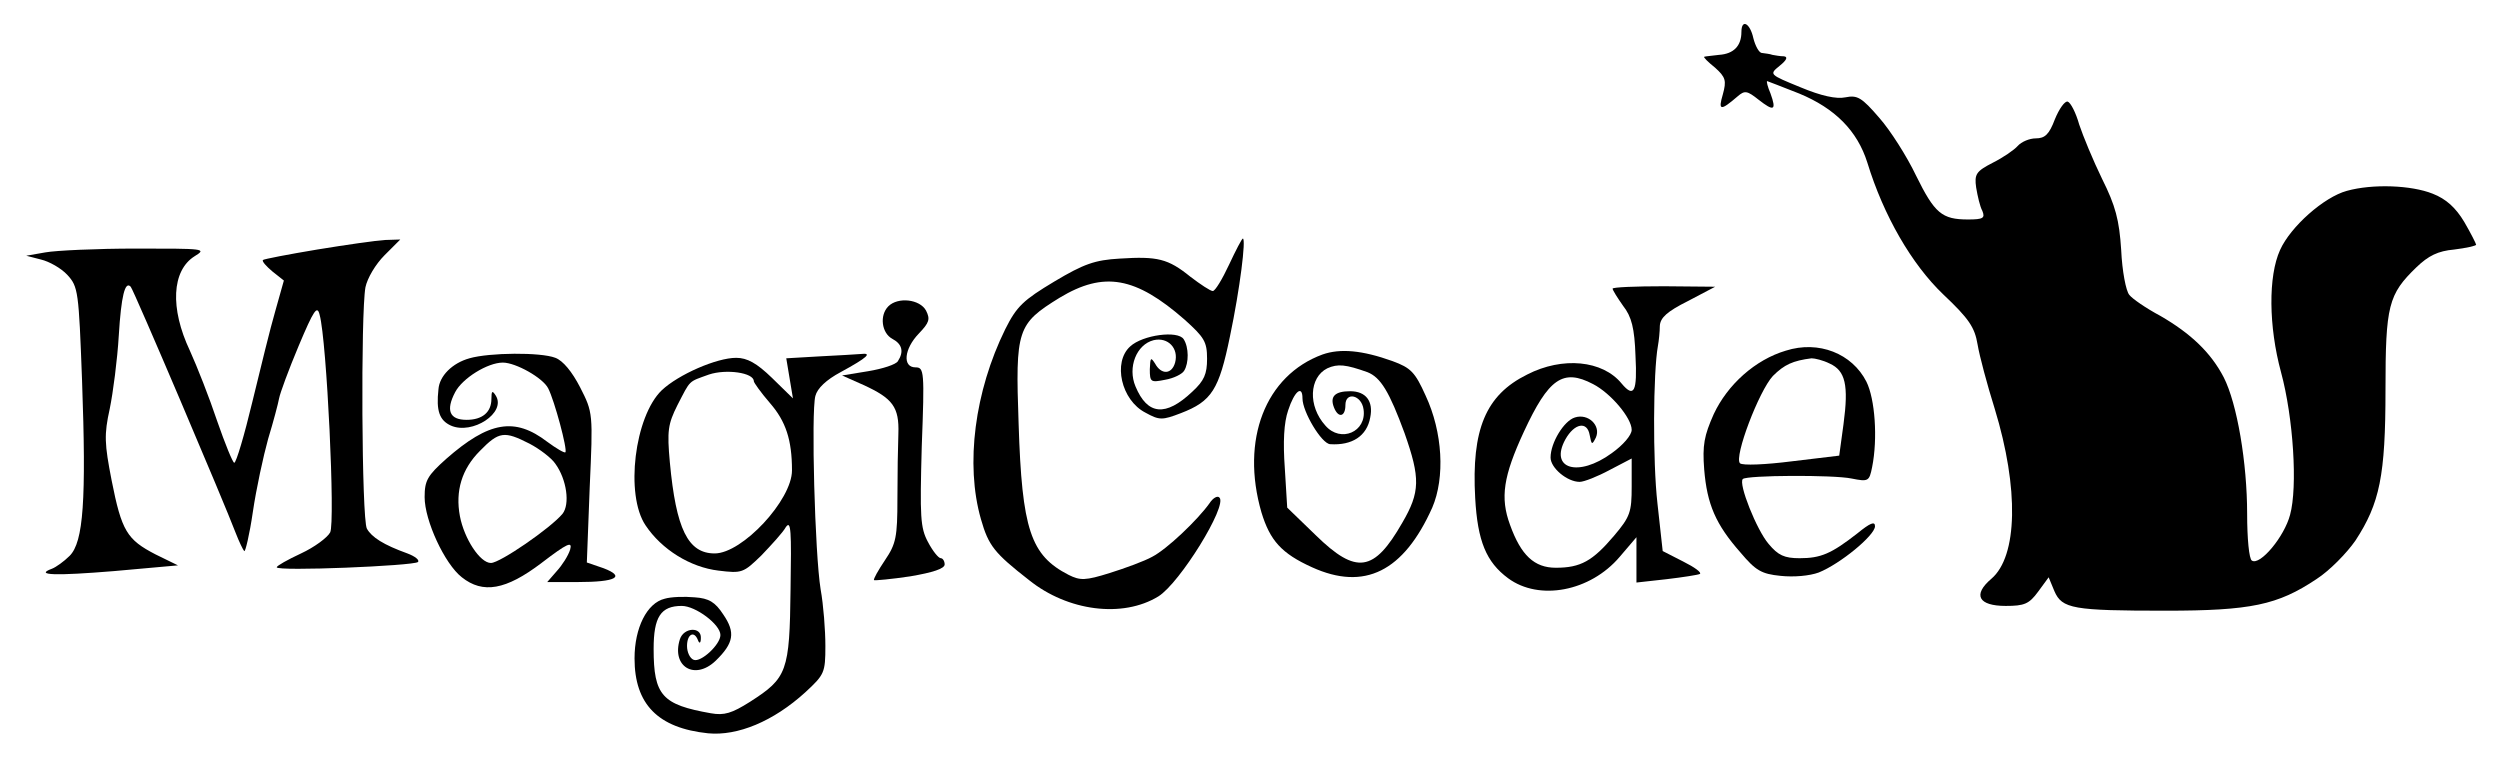 <?xml version="1.0" standalone="no"?>
<!DOCTYPE svg PUBLIC "-//W3C//DTD SVG 20010904//EN"
 "http://www.w3.org/TR/2001/REC-SVG-20010904/DTD/svg10.dtd">
<svg version="1.0" xmlns="http://www.w3.org/2000/svg"
 width="524pt" height="159pt" viewBox="0 0 524 159"
 preserveAspectRatio="xMidYMid meet">
<g transform="translate(0,159) scale(0.1,-0.1)"
fill="#000000" stroke="none">
<path d="M3650 1523 c0 -29 -16 -46 -47 -48 -15 -2 -29 -3 -31 -4 -2 -1 8 -11
23 -23 22 -20 24 -27 16 -56 -10 -34 -5 -35 31 -4 15 13 20 12 44 -7 32 -25
38 -23 25 13 -6 14 -9 26 -7 26 1 0 31 -12 67 -26 75 -31 122 -78 143 -145 34
-111 93 -213 159 -276 54 -51 66 -69 72 -105 4 -24 20 -84 36 -135 51 -167 48
-309 -7 -356 -40 -34 -27 -57 30 -57 39 0 49 4 68 30 l22 30 12 -29 c16 -37
39 -41 233 -41 179 0 235 12 316 66 28 18 64 55 82 81 51 78 63 136 63 316 0
177 6 200 65 257 25 24 45 34 79 37 25 3 46 8 46 10 0 2 -11 24 -25 48 -18 30
-38 48 -66 59 -45 18 -126 21 -180 6 -48 -13 -118 -75 -140 -124 -25 -55 -24
-160 2 -256 26 -96 35 -241 19 -299 -12 -46 -63 -107 -80 -96 -6 3 -10 47 -10
98 0 107 -21 231 -49 286 -27 52 -69 92 -133 129 -30 16 -59 36 -65 44 -7 8
-15 50 -17 94 -4 63 -12 93 -40 149 -19 39 -40 90 -48 114 -7 25 -18 46 -24
48 -6 2 -18 -15 -27 -37 -12 -32 -21 -40 -40 -40 -13 0 -30 -7 -38 -16 -7 -8
-30 -24 -52 -35 -35 -18 -39 -24 -35 -52 3 -18 8 -40 13 -49 6 -15 2 -18 -30
-18 -55 0 -70 13 -109 92 -19 40 -54 95 -77 121 -37 43 -46 48 -71 43 -19 -4
-51 3 -94 21 -66 27 -66 27 -44 45 15 12 18 19 9 20 -8 0 -18 2 -24 3 -5 2
-15 3 -22 4 -6 0 -14 15 -18 31 -7 32 -25 41 -25 13z"/>
<path d="M665 1067 c-60 -10 -112 -20 -114 -22 -2 -3 7 -13 20 -24 l24 -19
-18 -64 c-10 -34 -31 -120 -48 -190 -17 -71 -34 -128 -38 -128 -3 0 -19 39
-36 88 -16 48 -42 114 -57 147 -42 89 -38 168 10 198 26 16 21 16 -123 16 -82
0 -168 -4 -190 -8 l-40 -7 31 -8 c17 -4 42 -18 55 -32 23 -25 24 -34 31 -222
9 -250 3 -338 -26 -367 -12 -12 -29 -24 -37 -27 -38 -14 8 -15 130 -5 l134 12
-47 23 c-60 31 -71 49 -92 155 -15 77 -16 96 -4 150 7 34 16 103 19 154 5 82
13 115 25 102 6 -6 197 -455 220 -516 7 -18 15 -35 18 -38 2 -3 11 34 18 82 7
48 22 117 32 153 11 36 21 74 23 85 2 11 20 60 41 110 32 76 39 86 44 65 15
-54 33 -436 22 -456 -6 -11 -33 -31 -61 -44 -28 -13 -51 -26 -51 -29 0 -9 287
3 296 11 4 4 -6 12 -22 18 -50 18 -75 34 -85 52 -11 20 -13 451 -3 506 4 19
21 48 40 67 l33 33 -32 -1 c-18 -1 -81 -10 -142 -20z"/>
<path d="M2576 1035 c-14 -30 -29 -55 -34 -55 -5 0 -26 14 -47 30 -47 38 -69
43 -148 38 -52 -3 -75 -11 -137 -48 -65 -39 -79 -52 -103 -100 -64 -130 -84
-283 -51 -398 16 -56 28 -71 101 -128 81 -65 196 -80 271 -34 45 28 145 190
128 207 -4 5 -14 -1 -21 -12 -25 -35 -89 -96 -120 -112 -16 -9 -57 -24 -89
-34 -51 -16 -62 -16 -86 -4 -80 41 -98 95 -105 317 -7 198 -3 209 86 264 93
56 159 44 262 -46 41 -37 47 -46 47 -82 0 -32 -6 -46 -31 -69 -56 -53 -94 -49
-119 11 -17 40 2 88 38 97 30 7 53 -17 45 -47 -7 -25 -29 -26 -42 -2 -9 14
-10 13 -11 -12 0 -27 2 -28 32 -22 18 3 36 12 40 19 10 16 10 49 -1 66 -12 19
-86 9 -112 -15 -37 -33 -19 -113 32 -139 29 -16 35 -16 74 -1 65 25 80 49 103
161 21 100 34 205 27 205 -2 0 -15 -25 -29 -55z"/>
<path d="M3380 985 c0 -3 10 -19 22 -36 18 -23 24 -47 26 -105 4 -75 -3 -89
-29 -58 -40 49 -124 57 -198 19 -87 -43 -117 -115 -109 -259 5 -90 23 -134 69
-168 65 -48 172 -28 234 45 l35 41 0 -48 0 -47 63 7 c34 4 66 9 70 11 4 3 -11
14 -35 26 l-43 22 -11 100 c-10 88 -9 275 1 330 2 11 4 30 4 42 1 17 15 30 59
52 l57 30 -107 1 c-60 0 -108 -2 -108 -5z m-41 -200 c37 -19 81 -71 81 -96 0
-11 -18 -32 -42 -49 -70 -51 -131 -33 -97 29 19 34 46 39 51 9 4 -21 5 -21 13
-5 11 25 -16 51 -44 42 -23 -7 -51 -53 -51 -84 0 -22 35 -51 61 -51 9 0 37 11
63 25 l46 24 0 -59 c0 -53 -3 -63 -37 -103 -45 -53 -70 -67 -122 -67 -45 0
-73 26 -96 90 -21 57 -14 102 29 195 52 112 82 133 145 100z"/>
<path d="M1862 948 c-19 -19 -14 -56 8 -68 21 -11 25 -27 12 -47 -4 -7 -32
-16 -62 -21 l-55 -9 45 -20 c61 -28 75 -46 73 -102 -1 -25 -2 -87 -2 -136 0
-81 -3 -95 -26 -129 -14 -21 -25 -40 -23 -42 2 -1 36 2 76 8 47 8 72 16 72 25
0 7 -4 13 -8 13 -5 0 -17 15 -27 34 -16 30 -17 52 -13 200 6 158 5 166 -13
166 -28 0 -24 39 7 71 22 23 24 30 15 48 -13 24 -59 29 -79 9z"/>
<path d="M3743 855 c-64 -19 -122 -71 -151 -133 -20 -45 -24 -65 -20 -116 6
-73 24 -115 76 -174 32 -38 44 -45 84 -49 28 -3 61 0 80 7 45 18 118 78 118
97 0 11 -10 7 -37 -15 -55 -43 -77 -52 -121 -52 -32 0 -45 6 -65 30 -25 29
-64 127 -54 136 8 8 190 9 228 1 35 -7 37 -6 43 24 12 60 6 143 -12 179 -30
59 -100 87 -169 65z m92 -27 c33 -15 40 -45 29 -127 l-9 -66 -100 -12 c-55 -7
-103 -9 -108 -4 -13 13 40 152 69 183 24 24 42 32 81 37 7 0 24 -4 38 -11z"/>
<path d="M2772 847 c-120 -44 -172 -179 -128 -331 18 -59 42 -86 106 -115 110
-50 192 -9 252 125 27 63 22 158 -14 235 -22 49 -31 58 -69 72 -64 23 -110 27
-147 14z m94 -37 c28 -11 46 -41 78 -128 33 -94 33 -123 -5 -188 -59 -103 -96
-109 -181 -26 l-60 58 -5 82 c-4 56 -2 96 7 122 13 40 30 54 30 25 0 -28 40
-95 58 -96 46 -3 77 17 84 56 7 34 -9 55 -42 55 -32 0 -43 -11 -34 -34 9 -23
24 -20 24 5 0 29 34 21 38 -9 7 -47 -48 -71 -80 -34 -37 41 -34 101 4 120 22
10 39 8 84 -8z"/>
<path d="M984 839 c-36 -10 -63 -37 -65 -65 -5 -45 2 -65 26 -76 45 -20 117
27 94 63 -7 11 -9 10 -9 -7 0 -28 -19 -44 -52 -44 -36 0 -44 20 -24 58 15 29
68 62 100 62 27 0 84 -32 95 -54 13 -25 41 -129 36 -134 -2 -2 -19 8 -38 22
-68 52 -122 43 -212 -36 -39 -35 -45 -45 -45 -80 0 -49 42 -140 78 -168 44
-35 92 -27 167 30 55 42 65 46 60 28 -4 -13 -17 -33 -28 -45 l-20 -23 64 0
c80 0 101 11 54 29 l-35 12 6 157 c7 156 7 157 -20 210 -17 33 -36 56 -52 62
-31 12 -138 11 -180 -1z m126 -179 c21 -11 46 -30 54 -42 24 -33 31 -85 15
-105 -25 -30 -131 -103 -150 -103 -23 0 -56 51 -65 98 -10 53 4 99 42 137 40
41 51 42 104 15z"/>
<path d="M1717 843 l-69 -4 7 -42 7 -42 -44 43 c-32 31 -52 42 -75 42 -41 0
-121 -35 -156 -68 -57 -55 -77 -219 -34 -283 34 -51 94 -88 153 -95 49 -6 52
-5 90 32 21 22 45 48 51 59 11 16 12 -7 10 -130 -2 -173 -7 -186 -85 -236 -38
-24 -54 -29 -82 -24 -102 18 -120 37 -120 135 0 67 15 90 59 90 29 0 81 -39
81 -61 0 -20 -41 -58 -56 -52 -8 3 -14 16 -14 29 0 25 15 33 23 12 3 -8 6 -6
6 5 1 24 -36 22 -44 -3 -18 -57 31 -87 75 -45 38 37 42 59 16 97 -17 26 -30
34 -60 36 -22 2 -50 1 -63 -3 -37 -9 -63 -61 -63 -125 0 -96 49 -146 154 -157
62 -6 137 25 204 86 40 37 42 41 42 97 0 33 -4 86 -10 119 -12 74 -20 371 -11
405 4 16 23 34 53 50 57 31 67 41 42 38 -10 -1 -50 -3 -87 -5z m-137 -52 c0
-3 15 -24 34 -46 33 -38 46 -77 46 -141 0 -62 -104 -174 -162 -174 -56 0 -81
51 -94 191 -6 66 -4 80 16 120 28 54 22 48 66 64 36 12 94 4 94 -14z"/>
</g>
</svg>
